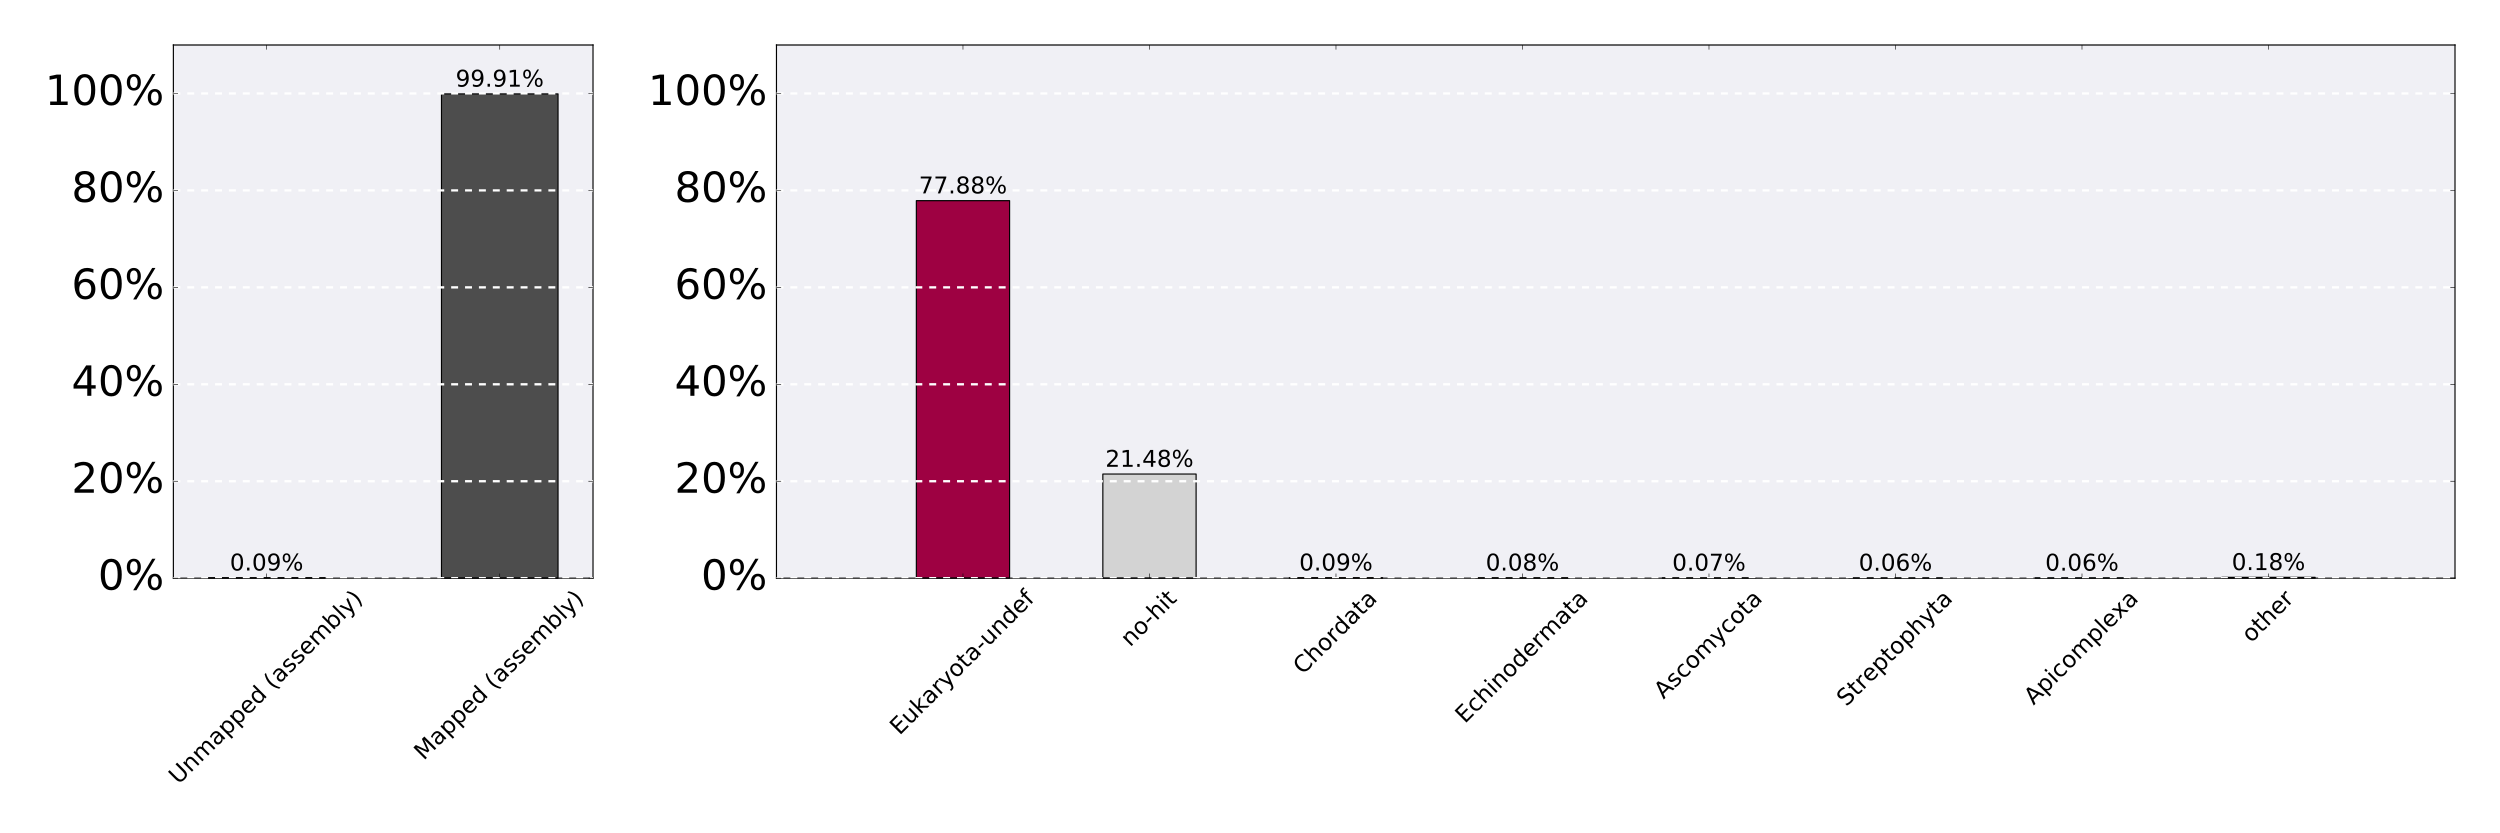 <?xml version="1.0" encoding="utf-8" standalone="no"?>
<!DOCTYPE svg PUBLIC "-//W3C//DTD SVG 1.1//EN"
  "http://www.w3.org/Graphics/SVG/1.1/DTD/svg11.dtd">
<!-- Created with matplotlib (http://matplotlib.org/) -->
<svg height="720pt" version="1.1" viewBox="0 0 2160 720" width="2160pt" xmlns="http://www.w3.org/2000/svg" xmlns:xlink="http://www.w3.org/1999/xlink">
 <defs>
  <style type="text/css">
*{stroke-linecap:butt;stroke-linejoin:round;stroke-miterlimit:100000;}
  </style>
 </defs>
 <g id="figure_1">
  <g id="patch_1">
   <path d="M 0 720 
L 2160 720 
L 2160 0 
L 0 0 
z
" style="fill:#ffffff;"/>
  </g>
  <g id="axes_1">
   <g id="patch_2">
    <path d="M 149.795 499.543 
L 512.358 499.543 
L 512.358 38.88 
L 149.795 38.88 
z
" style="fill:#f0f0f5;"/>
   </g>
   <g id="patch_3">
    <path clip-path="url(#pa40d19e75a)" d="M 180.009 499.543 
L 280.721 499.543 
L 280.721 499.166 
L 180.009 499.166 
z
" style="fill:#4d4d4d;stroke:#000000;stroke-linejoin:miter;"/>
   </g>
   <g id="patch_4">
    <path clip-path="url(#pa40d19e75a)" d="M 381.432 499.543 
L 482.144 499.543 
L 482.144 81.135 
L 381.432 81.135 
z
" style="fill:#4d4d4d;stroke:#000000;stroke-linejoin:miter;"/>
   </g>
   <g id="patch_5">
    <path d="M 149.795 38.88 
L 512.358 38.88 
" style="fill:none;stroke:#000000;stroke-linecap:square;stroke-linejoin:miter;"/>
   </g>
   <g id="patch_6">
    <path d="M 512.358 499.543 
L 512.358 38.88 
" style="fill:none;stroke:#000000;stroke-linecap:square;stroke-linejoin:miter;"/>
   </g>
   <g id="patch_7">
    <path d="M 149.795 499.543 
L 512.358 499.543 
" style="fill:none;stroke:#000000;stroke-linecap:square;stroke-linejoin:miter;"/>
   </g>
   <g id="patch_8">
    <path d="M 149.795 499.543 
L 149.795 38.88 
" style="fill:none;stroke:#000000;stroke-linecap:square;stroke-linejoin:miter;"/>
   </g>
   <g id="matplotlib.axis_1">
    <g id="xtick_1">
     <g id="line2d_1">
      <defs>
       <path d="M 0 0 
L 0 -4 
" id="m618c8ae439" style="stroke:#000000;stroke-width:0.5;"/>
      </defs>
      <g>
       <use style="stroke:#000000;stroke-width:0.5;" x="230.365" xlink:href="#m618c8ae439" y="499.543"/>
      </g>
     </g>
     <g id="line2d_2">
      <defs>
       <path d="M 0 0 
L 0 4 
" id="m6ee2801103" style="stroke:#000000;stroke-width:0.5;"/>
      </defs>
      <g>
       <use style="stroke:#000000;stroke-width:0.5;" x="230.365" xlink:href="#m6ee2801103" y="38.88"/>
      </g>
     </g>
     <g id="text_1">
      <!-- Unmapped (assembly) -->
      <defs>
       <path id="BitstreamVeraSans-Roman-20"/>
       <path d="M 54.891 33.016 
L 54.891 0 
L 45.906 0 
L 45.906 32.719 
Q 45.906 40.484 42.875 44.328 
Q 39.844 48.188 33.797 48.188 
Q 26.516 48.188 22.312 43.547 
Q 18.109 38.922 18.109 30.906 
L 18.109 0 
L 9.078 0 
L 9.078 54.688 
L 18.109 54.688 
L 18.109 46.188 
Q 21.344 51.125 25.703 53.562 
Q 30.078 56 35.797 56 
Q 45.219 56 50.047 50.172 
Q 54.891 44.344 54.891 33.016 
" id="BitstreamVeraSans-Roman-6e"/>
       <path d="M 52 44.188 
Q 55.375 50.25 60.062 53.125 
Q 64.75 56 71.094 56 
Q 79.641 56 84.281 50.016 
Q 88.922 44.047 88.922 33.016 
L 88.922 0 
L 79.891 0 
L 79.891 32.719 
Q 79.891 40.578 77.094 44.375 
Q 74.312 48.188 68.609 48.188 
Q 61.625 48.188 57.562 43.547 
Q 53.516 38.922 53.516 30.906 
L 53.516 0 
L 44.484 0 
L 44.484 32.719 
Q 44.484 40.625 41.703 44.406 
Q 38.922 48.188 33.109 48.188 
Q 26.219 48.188 22.156 43.531 
Q 18.109 38.875 18.109 30.906 
L 18.109 0 
L 9.078 0 
L 9.078 54.688 
L 18.109 54.688 
L 18.109 46.188 
Q 21.188 51.219 25.484 53.609 
Q 29.781 56 35.688 56 
Q 41.656 56 45.828 52.969 
Q 50 49.953 52 44.188 
" id="BitstreamVeraSans-Roman-6d"/>
       <path d="M 32.172 -5.078 
Q 28.375 -14.844 24.75 -17.812 
Q 21.141 -20.797 15.094 -20.797 
L 7.906 -20.797 
L 7.906 -13.281 
L 13.188 -13.281 
Q 16.891 -13.281 18.938 -11.516 
Q 21 -9.766 23.484 -3.219 
L 25.094 0.875 
L 2.984 54.688 
L 12.5 54.688 
L 29.594 11.922 
L 46.688 54.688 
L 56.203 54.688 
z
" id="BitstreamVeraSans-Roman-79"/>
       <path d="M 9.422 75.984 
L 18.406 75.984 
L 18.406 0 
L 9.422 0 
z
" id="BitstreamVeraSans-Roman-6c"/>
       <path d="M 8.016 75.875 
L 15.828 75.875 
Q 23.141 64.359 26.781 53.312 
Q 30.422 42.281 30.422 31.391 
Q 30.422 20.453 26.781 9.375 
Q 23.141 -1.703 15.828 -13.188 
L 8.016 -13.188 
Q 14.5 -2 17.703 9.062 
Q 20.906 20.125 20.906 31.391 
Q 20.906 42.672 17.703 53.656 
Q 14.5 64.656 8.016 75.875 
" id="BitstreamVeraSans-Roman-29"/>
       <path d="M 8.688 72.906 
L 18.609 72.906 
L 18.609 28.609 
Q 18.609 16.891 22.844 11.734 
Q 27.094 6.594 36.625 6.594 
Q 46.094 6.594 50.344 11.734 
Q 54.594 16.891 54.594 28.609 
L 54.594 72.906 
L 64.5 72.906 
L 64.5 27.391 
Q 64.5 13.141 57.438 5.859 
Q 50.391 -1.422 36.625 -1.422 
Q 22.797 -1.422 15.734 5.859 
Q 8.688 13.141 8.688 27.391 
z
" id="BitstreamVeraSans-Roman-55"/>
       <path d="M 31 75.875 
Q 24.469 64.656 21.281 53.656 
Q 18.109 42.672 18.109 31.391 
Q 18.109 20.125 21.312 9.062 
Q 24.516 -2 31 -13.188 
L 23.188 -13.188 
Q 15.875 -1.703 12.234 9.375 
Q 8.594 20.453 8.594 31.391 
Q 8.594 42.281 12.203 53.312 
Q 15.828 64.359 23.188 75.875 
z
" id="BitstreamVeraSans-Roman-28"/>
       <path d="M 56.203 29.594 
L 56.203 25.203 
L 14.891 25.203 
Q 15.484 15.922 20.484 11.062 
Q 25.484 6.203 34.422 6.203 
Q 39.594 6.203 44.453 7.469 
Q 49.312 8.734 54.109 11.281 
L 54.109 2.781 
Q 49.266 0.734 44.188 -0.344 
Q 39.109 -1.422 33.891 -1.422 
Q 20.797 -1.422 13.156 6.188 
Q 5.516 13.812 5.516 26.812 
Q 5.516 40.234 12.766 48.109 
Q 20.016 56 32.328 56 
Q 43.359 56 49.781 48.891 
Q 56.203 41.797 56.203 29.594 
M 47.219 32.234 
Q 47.125 39.594 43.094 43.984 
Q 39.062 48.391 32.422 48.391 
Q 24.906 48.391 20.391 44.141 
Q 15.875 39.891 15.188 32.172 
z
" id="BitstreamVeraSans-Roman-65"/>
       <path d="M 45.406 46.391 
L 45.406 75.984 
L 54.391 75.984 
L 54.391 0 
L 45.406 0 
L 45.406 8.203 
Q 42.578 3.328 38.25 0.953 
Q 33.938 -1.422 27.875 -1.422 
Q 17.969 -1.422 11.734 6.484 
Q 5.516 14.406 5.516 27.297 
Q 5.516 40.188 11.734 48.094 
Q 17.969 56 27.875 56 
Q 33.938 56 38.25 53.625 
Q 42.578 51.266 45.406 46.391 
M 14.797 27.297 
Q 14.797 17.391 18.875 11.75 
Q 22.953 6.109 30.078 6.109 
Q 37.203 6.109 41.297 11.75 
Q 45.406 17.391 45.406 27.297 
Q 45.406 37.203 41.297 42.844 
Q 37.203 48.484 30.078 48.484 
Q 22.953 48.484 18.875 42.844 
Q 14.797 37.203 14.797 27.297 
" id="BitstreamVeraSans-Roman-64"/>
       <path d="M 34.281 27.484 
Q 23.391 27.484 19.188 25 
Q 14.984 22.516 14.984 16.5 
Q 14.984 11.719 18.141 8.906 
Q 21.297 6.109 26.703 6.109 
Q 34.188 6.109 38.703 11.406 
Q 43.219 16.703 43.219 25.484 
L 43.219 27.484 
z
M 52.203 31.203 
L 52.203 0 
L 43.219 0 
L 43.219 8.297 
Q 40.141 3.328 35.547 0.953 
Q 30.953 -1.422 24.312 -1.422 
Q 15.922 -1.422 10.953 3.297 
Q 6 8.016 6 15.922 
Q 6 25.141 12.172 29.828 
Q 18.359 34.516 30.609 34.516 
L 43.219 34.516 
L 43.219 35.406 
Q 43.219 41.609 39.141 45 
Q 35.062 48.391 27.688 48.391 
Q 23 48.391 18.547 47.266 
Q 14.109 46.141 10.016 43.891 
L 10.016 52.203 
Q 14.938 54.109 19.578 55.047 
Q 24.219 56 28.609 56 
Q 40.484 56 46.344 49.844 
Q 52.203 43.703 52.203 31.203 
" id="BitstreamVeraSans-Roman-61"/>
       <path d="M 44.281 53.078 
L 44.281 44.578 
Q 40.484 46.531 36.375 47.5 
Q 32.281 48.484 27.875 48.484 
Q 21.188 48.484 17.844 46.438 
Q 14.5 44.391 14.5 40.281 
Q 14.5 37.156 16.891 35.375 
Q 19.281 33.594 26.516 31.984 
L 29.594 31.297 
Q 39.156 29.25 43.188 25.516 
Q 47.219 21.781 47.219 15.094 
Q 47.219 7.469 41.188 3.016 
Q 35.156 -1.422 24.609 -1.422 
Q 20.219 -1.422 15.453 -0.562 
Q 10.688 0.297 5.422 2 
L 5.422 11.281 
Q 10.406 8.688 15.234 7.391 
Q 20.062 6.109 24.812 6.109 
Q 31.156 6.109 34.562 8.281 
Q 37.984 10.453 37.984 14.406 
Q 37.984 18.062 35.516 20.016 
Q 33.062 21.969 24.703 23.781 
L 21.578 24.516 
Q 13.234 26.266 9.516 29.906 
Q 5.812 33.547 5.812 39.891 
Q 5.812 47.609 11.281 51.797 
Q 16.75 56 26.812 56 
Q 31.781 56 36.172 55.266 
Q 40.578 54.547 44.281 53.078 
" id="BitstreamVeraSans-Roman-73"/>
       <path d="M 18.109 8.203 
L 18.109 -20.797 
L 9.078 -20.797 
L 9.078 54.688 
L 18.109 54.688 
L 18.109 46.391 
Q 20.953 51.266 25.266 53.625 
Q 29.594 56 35.594 56 
Q 45.562 56 51.781 48.094 
Q 58.016 40.188 58.016 27.297 
Q 58.016 14.406 51.781 6.484 
Q 45.562 -1.422 35.594 -1.422 
Q 29.594 -1.422 25.266 0.953 
Q 20.953 3.328 18.109 8.203 
M 48.688 27.297 
Q 48.688 37.203 44.609 42.844 
Q 40.531 48.484 33.406 48.484 
Q 26.266 48.484 22.188 42.844 
Q 18.109 37.203 18.109 27.297 
Q 18.109 17.391 22.188 11.75 
Q 26.266 6.109 33.406 6.109 
Q 40.531 6.109 44.609 11.75 
Q 48.688 17.391 48.688 27.297 
" id="BitstreamVeraSans-Roman-70"/>
       <path d="M 48.688 27.297 
Q 48.688 37.203 44.609 42.844 
Q 40.531 48.484 33.406 48.484 
Q 26.266 48.484 22.188 42.844 
Q 18.109 37.203 18.109 27.297 
Q 18.109 17.391 22.188 11.75 
Q 26.266 6.109 33.406 6.109 
Q 40.531 6.109 44.609 11.75 
Q 48.688 17.391 48.688 27.297 
M 18.109 46.391 
Q 20.953 51.266 25.266 53.625 
Q 29.594 56 35.594 56 
Q 45.562 56 51.781 48.094 
Q 58.016 40.188 58.016 27.297 
Q 58.016 14.406 51.781 6.484 
Q 45.562 -1.422 35.594 -1.422 
Q 29.594 -1.422 25.266 0.953 
Q 20.953 3.328 18.109 8.203 
L 18.109 0 
L 9.078 0 
L 9.078 75.984 
L 18.109 75.984 
z
" id="BitstreamVeraSans-Roman-62"/>
      </defs>
      <g transform="translate(154.229 678.364)rotate(-45.0)scale(0.2 -0.2)">
       <use xlink:href="#BitstreamVeraSans-Roman-55"/>
       <use x="73.193" xlink:href="#BitstreamVeraSans-Roman-6e"/>
       <use x="136.572" xlink:href="#BitstreamVeraSans-Roman-6d"/>
       <use x="233.984" xlink:href="#BitstreamVeraSans-Roman-61"/>
       <use x="295.264" xlink:href="#BitstreamVeraSans-Roman-70"/>
       <use x="358.74" xlink:href="#BitstreamVeraSans-Roman-70"/>
       <use x="422.217" xlink:href="#BitstreamVeraSans-Roman-65"/>
       <use x="483.74" xlink:href="#BitstreamVeraSans-Roman-64"/>
       <use x="547.217" xlink:href="#BitstreamVeraSans-Roman-20"/>
       <use x="579.004" xlink:href="#BitstreamVeraSans-Roman-28"/>
       <use x="618.018" xlink:href="#BitstreamVeraSans-Roman-61"/>
       <use x="679.297" xlink:href="#BitstreamVeraSans-Roman-73"/>
       <use x="731.396" xlink:href="#BitstreamVeraSans-Roman-73"/>
       <use x="783.496" xlink:href="#BitstreamVeraSans-Roman-65"/>
       <use x="845.02" xlink:href="#BitstreamVeraSans-Roman-6d"/>
       <use x="942.432" xlink:href="#BitstreamVeraSans-Roman-62"/>
       <use x="1005.908" xlink:href="#BitstreamVeraSans-Roman-6c"/>
       <use x="1033.691" xlink:href="#BitstreamVeraSans-Roman-79"/>
       <use x="1092.871" xlink:href="#BitstreamVeraSans-Roman-29"/>
      </g>
     </g>
    </g>
    <g id="xtick_2">
     <g id="line2d_3">
      <g>
       <use style="stroke:#000000;stroke-width:0.5;" x="431.788" xlink:href="#m618c8ae439" y="499.543"/>
      </g>
     </g>
     <g id="line2d_4">
      <g>
       <use style="stroke:#000000;stroke-width:0.5;" x="431.788" xlink:href="#m6ee2801103" y="38.88"/>
      </g>
     </g>
     <g id="text_2">
      <!-- Mapped (assembly) -->
      <defs>
       <path d="M 9.812 72.906 
L 24.516 72.906 
L 43.109 23.297 
L 61.812 72.906 
L 76.516 72.906 
L 76.516 0 
L 66.891 0 
L 66.891 64.016 
L 48.094 14.016 
L 38.188 14.016 
L 19.391 64.016 
L 19.391 0 
L 9.812 0 
z
" id="BitstreamVeraSans-Roman-4d"/>
      </defs>
      <g transform="translate(366.096 657.478)rotate(-45.0)scale(0.2 -0.2)">
       <use xlink:href="#BitstreamVeraSans-Roman-4d"/>
       <use x="86.279" xlink:href="#BitstreamVeraSans-Roman-61"/>
       <use x="147.559" xlink:href="#BitstreamVeraSans-Roman-70"/>
       <use x="211.035" xlink:href="#BitstreamVeraSans-Roman-70"/>
       <use x="274.512" xlink:href="#BitstreamVeraSans-Roman-65"/>
       <use x="336.035" xlink:href="#BitstreamVeraSans-Roman-64"/>
       <use x="399.512" xlink:href="#BitstreamVeraSans-Roman-20"/>
       <use x="431.299" xlink:href="#BitstreamVeraSans-Roman-28"/>
       <use x="470.312" xlink:href="#BitstreamVeraSans-Roman-61"/>
       <use x="531.592" xlink:href="#BitstreamVeraSans-Roman-73"/>
       <use x="583.691" xlink:href="#BitstreamVeraSans-Roman-73"/>
       <use x="635.791" xlink:href="#BitstreamVeraSans-Roman-65"/>
       <use x="697.314" xlink:href="#BitstreamVeraSans-Roman-6d"/>
       <use x="794.727" xlink:href="#BitstreamVeraSans-Roman-62"/>
       <use x="858.203" xlink:href="#BitstreamVeraSans-Roman-6c"/>
       <use x="885.986" xlink:href="#BitstreamVeraSans-Roman-79"/>
       <use x="945.166" xlink:href="#BitstreamVeraSans-Roman-29"/>
      </g>
     </g>
    </g>
   </g>
   <g id="matplotlib.axis_2">
    <g id="ytick_1">
     <g id="line2d_5">
      <path clip-path="url(#pa40d19e75a)" d="M 149.795 499.543 
L 512.358 499.543 
" style="fill:none;stroke:#ffffff;stroke-dasharray:6,6;stroke-dashoffset:0.0;stroke-width:2.0;"/>
     </g>
     <g id="line2d_6">
      <defs>
       <path d="M 0 0 
L 4 0 
" id="mbd65df7762" style="stroke:#000000;stroke-width:0.5;"/>
      </defs>
      <g>
       <use style="stroke:#000000;stroke-width:0.5;" x="149.795" xlink:href="#mbd65df7762" y="499.543"/>
      </g>
     </g>
     <g id="line2d_7">
      <defs>
       <path d="M 0 0 
L -4 0 
" id="mb09b65c631" style="stroke:#000000;stroke-width:0.5;"/>
      </defs>
      <g>
       <use style="stroke:#000000;stroke-width:0.5;" x="512.358" xlink:href="#mb09b65c631" y="499.543"/>
      </g>
     </g>
     <g id="text_3">
      <!-- 0% -->
      <defs>
       <path d="M 31.781 66.406 
Q 24.172 66.406 20.328 58.906 
Q 16.5 51.422 16.5 36.375 
Q 16.5 21.391 20.328 13.891 
Q 24.172 6.391 31.781 6.391 
Q 39.453 6.391 43.281 13.891 
Q 47.125 21.391 47.125 36.375 
Q 47.125 51.422 43.281 58.906 
Q 39.453 66.406 31.781 66.406 
M 31.781 74.219 
Q 44.047 74.219 50.516 64.516 
Q 56.984 54.828 56.984 36.375 
Q 56.984 17.969 50.516 8.266 
Q 44.047 -1.422 31.781 -1.422 
Q 19.531 -1.422 13.062 8.266 
Q 6.594 17.969 6.594 36.375 
Q 6.594 54.828 13.062 64.516 
Q 19.531 74.219 31.781 74.219 
" id="BitstreamVeraSans-Roman-30"/>
       <path d="M 72.703 32.078 
Q 68.453 32.078 66.031 28.469 
Q 63.625 24.859 63.625 18.406 
Q 63.625 12.062 66.031 8.422 
Q 68.453 4.781 72.703 4.781 
Q 76.859 4.781 79.266 8.422 
Q 81.688 12.062 81.688 18.406 
Q 81.688 24.812 79.266 28.438 
Q 76.859 32.078 72.703 32.078 
M 72.703 38.281 
Q 80.422 38.281 84.953 32.906 
Q 89.5 27.547 89.5 18.406 
Q 89.5 9.281 84.938 3.922 
Q 80.375 -1.422 72.703 -1.422 
Q 64.891 -1.422 60.344 3.922 
Q 55.812 9.281 55.812 18.406 
Q 55.812 27.594 60.375 32.938 
Q 64.938 38.281 72.703 38.281 
M 22.312 68.016 
Q 18.109 68.016 15.688 64.375 
Q 13.281 60.75 13.281 54.391 
Q 13.281 47.953 15.672 44.328 
Q 18.062 40.719 22.312 40.719 
Q 26.562 40.719 28.969 44.328 
Q 31.391 47.953 31.391 54.391 
Q 31.391 60.688 28.953 64.344 
Q 26.516 68.016 22.312 68.016 
M 66.406 74.219 
L 74.219 74.219 
L 28.609 -1.422 
L 20.797 -1.422 
z
M 22.312 74.219 
Q 30.031 74.219 34.609 68.875 
Q 39.203 63.531 39.203 54.391 
Q 39.203 45.172 34.641 39.844 
Q 30.078 34.516 22.312 34.516 
Q 14.547 34.516 10.031 39.859 
Q 5.516 45.219 5.516 54.391 
Q 5.516 63.484 10.047 68.844 
Q 14.594 74.219 22.312 74.219 
" id="BitstreamVeraSans-Roman-25"/>
      </defs>
      <g transform="translate(84.684 509.477)scale(0.36 -0.36)">
       <use xlink:href="#BitstreamVeraSans-Roman-30"/>
       <use x="63.623" xlink:href="#BitstreamVeraSans-Roman-25"/>
      </g>
     </g>
    </g>
    <g id="ytick_2">
     <g id="line2d_8">
      <path clip-path="url(#pa40d19e75a)" d="M 149.795 415.786 
L 512.358 415.786 
" style="fill:none;stroke:#ffffff;stroke-dasharray:6,6;stroke-dashoffset:0.0;stroke-width:2.0;"/>
     </g>
     <g id="line2d_9">
      <g>
       <use style="stroke:#000000;stroke-width:0.5;" x="149.795" xlink:href="#mbd65df7762" y="415.786"/>
      </g>
     </g>
     <g id="line2d_10">
      <g>
       <use style="stroke:#000000;stroke-width:0.5;" x="512.358" xlink:href="#mb09b65c631" y="415.786"/>
      </g>
     </g>
     <g id="text_4">
      <!-- 20% -->
      <defs>
       <path d="M 19.188 8.297 
L 53.609 8.297 
L 53.609 0 
L 7.328 0 
L 7.328 8.297 
Q 12.938 14.109 22.625 23.891 
Q 32.328 33.688 34.812 36.531 
Q 39.547 41.844 41.422 45.531 
Q 43.312 49.219 43.312 52.781 
Q 43.312 58.594 39.234 62.25 
Q 35.156 65.922 28.609 65.922 
Q 23.969 65.922 18.812 64.312 
Q 13.672 62.703 7.812 59.422 
L 7.812 69.391 
Q 13.766 71.781 18.938 73 
Q 24.125 74.219 28.422 74.219 
Q 39.75 74.219 46.484 68.547 
Q 53.219 62.891 53.219 53.422 
Q 53.219 48.922 51.531 44.891 
Q 49.859 40.875 45.406 35.406 
Q 44.188 33.984 37.641 27.219 
Q 31.109 20.453 19.188 8.297 
" id="BitstreamVeraSans-Roman-32"/>
      </defs>
      <g transform="translate(61.779 425.72)scale(0.36 -0.36)">
       <use xlink:href="#BitstreamVeraSans-Roman-32"/>
       <use x="63.623" xlink:href="#BitstreamVeraSans-Roman-30"/>
       <use x="127.246" xlink:href="#BitstreamVeraSans-Roman-25"/>
      </g>
     </g>
    </g>
    <g id="ytick_3">
     <g id="line2d_11">
      <path clip-path="url(#pa40d19e75a)" d="M 149.795 332.029 
L 512.358 332.029 
" style="fill:none;stroke:#ffffff;stroke-dasharray:6,6;stroke-dashoffset:0.0;stroke-width:2.0;"/>
     </g>
     <g id="line2d_12">
      <g>
       <use style="stroke:#000000;stroke-width:0.5;" x="149.795" xlink:href="#mbd65df7762" y="332.029"/>
      </g>
     </g>
     <g id="line2d_13">
      <g>
       <use style="stroke:#000000;stroke-width:0.5;" x="512.358" xlink:href="#mb09b65c631" y="332.029"/>
      </g>
     </g>
     <g id="text_5">
      <!-- 40% -->
      <defs>
       <path d="M 37.797 64.312 
L 12.891 25.391 
L 37.797 25.391 
z
M 35.203 72.906 
L 47.609 72.906 
L 47.609 25.391 
L 58.016 25.391 
L 58.016 17.188 
L 47.609 17.188 
L 47.609 0 
L 37.797 0 
L 37.797 17.188 
L 4.891 17.188 
L 4.891 26.703 
z
" id="BitstreamVeraSans-Roman-34"/>
      </defs>
      <g transform="translate(61.779 341.963)scale(0.36 -0.36)">
       <use xlink:href="#BitstreamVeraSans-Roman-34"/>
       <use x="63.623" xlink:href="#BitstreamVeraSans-Roman-30"/>
       <use x="127.246" xlink:href="#BitstreamVeraSans-Roman-25"/>
      </g>
     </g>
    </g>
    <g id="ytick_4">
     <g id="line2d_14">
      <path clip-path="url(#pa40d19e75a)" d="M 149.795 248.272 
L 512.358 248.272 
" style="fill:none;stroke:#ffffff;stroke-dasharray:6,6;stroke-dashoffset:0.0;stroke-width:2.0;"/>
     </g>
     <g id="line2d_15">
      <g>
       <use style="stroke:#000000;stroke-width:0.5;" x="149.795" xlink:href="#mbd65df7762" y="248.272"/>
      </g>
     </g>
     <g id="line2d_16">
      <g>
       <use style="stroke:#000000;stroke-width:0.5;" x="512.358" xlink:href="#mb09b65c631" y="248.272"/>
      </g>
     </g>
     <g id="text_6">
      <!-- 60% -->
      <defs>
       <path d="M 33.016 40.375 
Q 26.375 40.375 22.484 35.828 
Q 18.609 31.297 18.609 23.391 
Q 18.609 15.531 22.484 10.953 
Q 26.375 6.391 33.016 6.391 
Q 39.656 6.391 43.531 10.953 
Q 47.406 15.531 47.406 23.391 
Q 47.406 31.297 43.531 35.828 
Q 39.656 40.375 33.016 40.375 
M 52.594 71.297 
L 52.594 62.312 
Q 48.875 64.062 45.094 64.984 
Q 41.312 65.922 37.594 65.922 
Q 27.828 65.922 22.672 59.328 
Q 17.531 52.734 16.797 39.406 
Q 19.672 43.656 24.016 45.922 
Q 28.375 48.188 33.594 48.188 
Q 44.578 48.188 50.953 41.516 
Q 57.328 34.859 57.328 23.391 
Q 57.328 12.156 50.688 5.359 
Q 44.047 -1.422 33.016 -1.422 
Q 20.359 -1.422 13.672 8.266 
Q 6.984 17.969 6.984 36.375 
Q 6.984 53.656 15.188 63.938 
Q 23.391 74.219 37.203 74.219 
Q 40.922 74.219 44.703 73.484 
Q 48.484 72.75 52.594 71.297 
" id="BitstreamVeraSans-Roman-36"/>
      </defs>
      <g transform="translate(61.779 258.206)scale(0.36 -0.36)">
       <use xlink:href="#BitstreamVeraSans-Roman-36"/>
       <use x="63.623" xlink:href="#BitstreamVeraSans-Roman-30"/>
       <use x="127.246" xlink:href="#BitstreamVeraSans-Roman-25"/>
      </g>
     </g>
    </g>
    <g id="ytick_5">
     <g id="line2d_17">
      <path clip-path="url(#pa40d19e75a)" d="M 149.795 164.515 
L 512.358 164.515 
" style="fill:none;stroke:#ffffff;stroke-dasharray:6,6;stroke-dashoffset:0.0;stroke-width:2.0;"/>
     </g>
     <g id="line2d_18">
      <g>
       <use style="stroke:#000000;stroke-width:0.5;" x="149.795" xlink:href="#mbd65df7762" y="164.515"/>
      </g>
     </g>
     <g id="line2d_19">
      <g>
       <use style="stroke:#000000;stroke-width:0.5;" x="512.358" xlink:href="#mb09b65c631" y="164.515"/>
      </g>
     </g>
     <g id="text_7">
      <!-- 80% -->
      <defs>
       <path d="M 31.781 34.625 
Q 24.75 34.625 20.719 30.859 
Q 16.703 27.094 16.703 20.516 
Q 16.703 13.922 20.719 10.156 
Q 24.75 6.391 31.781 6.391 
Q 38.812 6.391 42.859 10.172 
Q 46.922 13.969 46.922 20.516 
Q 46.922 27.094 42.891 30.859 
Q 38.875 34.625 31.781 34.625 
M 21.922 38.812 
Q 15.578 40.375 12.031 44.719 
Q 8.5 49.078 8.5 55.328 
Q 8.5 64.062 14.719 69.141 
Q 20.953 74.219 31.781 74.219 
Q 42.672 74.219 48.875 69.141 
Q 55.078 64.062 55.078 55.328 
Q 55.078 49.078 51.531 44.719 
Q 48 40.375 41.703 38.812 
Q 48.828 37.156 52.797 32.312 
Q 56.781 27.484 56.781 20.516 
Q 56.781 9.906 50.312 4.234 
Q 43.844 -1.422 31.781 -1.422 
Q 19.734 -1.422 13.25 4.234 
Q 6.781 9.906 6.781 20.516 
Q 6.781 27.484 10.781 32.312 
Q 14.797 37.156 21.922 38.812 
M 18.312 54.391 
Q 18.312 48.734 21.844 45.562 
Q 25.391 42.391 31.781 42.391 
Q 38.141 42.391 41.719 45.562 
Q 45.312 48.734 45.312 54.391 
Q 45.312 60.062 41.719 63.234 
Q 38.141 66.406 31.781 66.406 
Q 25.391 66.406 21.844 63.234 
Q 18.312 60.062 18.312 54.391 
" id="BitstreamVeraSans-Roman-38"/>
      </defs>
      <g transform="translate(61.779 174.449)scale(0.36 -0.36)">
       <use xlink:href="#BitstreamVeraSans-Roman-38"/>
       <use x="63.623" xlink:href="#BitstreamVeraSans-Roman-30"/>
       <use x="127.246" xlink:href="#BitstreamVeraSans-Roman-25"/>
      </g>
     </g>
    </g>
    <g id="ytick_6">
     <g id="line2d_20">
      <path clip-path="url(#pa40d19e75a)" d="M 149.795 80.758 
L 512.358 80.758 
" style="fill:none;stroke:#ffffff;stroke-dasharray:6,6;stroke-dashoffset:0.0;stroke-width:2.0;"/>
     </g>
     <g id="line2d_21">
      <g>
       <use style="stroke:#000000;stroke-width:0.5;" x="149.795" xlink:href="#mbd65df7762" y="80.758"/>
      </g>
     </g>
     <g id="line2d_22">
      <g>
       <use style="stroke:#000000;stroke-width:0.5;" x="512.358" xlink:href="#mb09b65c631" y="80.758"/>
      </g>
     </g>
     <g id="text_8">
      <!-- 100% -->
      <defs>
       <path d="M 12.406 8.297 
L 28.516 8.297 
L 28.516 63.922 
L 10.984 60.406 
L 10.984 69.391 
L 28.422 72.906 
L 38.281 72.906 
L 38.281 8.297 
L 54.391 8.297 
L 54.391 0 
L 12.406 0 
z
" id="BitstreamVeraSans-Roman-31"/>
      </defs>
      <g transform="translate(38.874 90.692)scale(0.36 -0.36)">
       <use xlink:href="#BitstreamVeraSans-Roman-31"/>
       <use x="63.623" xlink:href="#BitstreamVeraSans-Roman-30"/>
       <use x="127.246" xlink:href="#BitstreamVeraSans-Roman-30"/>
       <use x="190.869" xlink:href="#BitstreamVeraSans-Roman-25"/>
      </g>
     </g>
    </g>
   </g>
   <g id="text_9">
    <!-- 0.09% -->
    <defs>
     <path d="M 10.984 1.516 
L 10.984 10.5 
Q 14.703 8.734 18.5 7.812 
Q 22.312 6.891 25.984 6.891 
Q 35.75 6.891 40.891 13.453 
Q 46.047 20.016 46.781 33.406 
Q 43.953 29.203 39.594 26.953 
Q 35.25 24.703 29.984 24.703 
Q 19.047 24.703 12.672 31.312 
Q 6.297 37.938 6.297 49.422 
Q 6.297 60.641 12.938 67.422 
Q 19.578 74.219 30.609 74.219 
Q 43.266 74.219 49.922 64.516 
Q 56.594 54.828 56.594 36.375 
Q 56.594 19.141 48.406 8.859 
Q 40.234 -1.422 26.422 -1.422 
Q 22.703 -1.422 18.891 -0.688 
Q 15.094 0.047 10.984 1.516 
M 30.609 32.422 
Q 37.25 32.422 41.125 36.953 
Q 45.016 41.5 45.016 49.422 
Q 45.016 57.281 41.125 61.844 
Q 37.25 66.406 30.609 66.406 
Q 23.969 66.406 20.094 61.844 
Q 16.219 57.281 16.219 49.422 
Q 16.219 41.5 20.094 36.953 
Q 23.969 32.422 30.609 32.422 
" id="BitstreamVeraSans-Roman-39"/>
     <path d="M 10.688 12.406 
L 21 12.406 
L 21 0 
L 10.688 0 
z
" id="BitstreamVeraSans-Roman-2e"/>
    </defs>
    <g transform="translate(198.597 492.913)scale(0.2 -0.2)">
     <use xlink:href="#BitstreamVeraSans-Roman-30"/>
     <use x="63.623" xlink:href="#BitstreamVeraSans-Roman-2e"/>
     <use x="95.41" xlink:href="#BitstreamVeraSans-Roman-30"/>
     <use x="159.033" xlink:href="#BitstreamVeraSans-Roman-39"/>
     <use x="222.656" xlink:href="#BitstreamVeraSans-Roman-25"/>
    </g>
   </g>
   <g id="text_10">
    <!-- 99.91% -->
    <g transform="translate(393.659 74.882)scale(0.2 -0.2)">
     <use xlink:href="#BitstreamVeraSans-Roman-39"/>
     <use x="63.623" xlink:href="#BitstreamVeraSans-Roman-39"/>
     <use x="127.246" xlink:href="#BitstreamVeraSans-Roman-2e"/>
     <use x="159.033" xlink:href="#BitstreamVeraSans-Roman-39"/>
     <use x="222.656" xlink:href="#BitstreamVeraSans-Roman-31"/>
     <use x="286.279" xlink:href="#BitstreamVeraSans-Roman-25"/>
    </g>
   </g>
  </g>
  <g id="axes_2">
   <g id="patch_9">
    <path d="M 670.868 499.543 
L 2121.12 499.543 
L 2121.12 38.88 
L 670.868 38.88 
z
" style="fill:#f0f0f5;"/>
   </g>
   <g id="patch_10">
    <path clip-path="url(#pe5596cafd5)" d="M 791.723 499.543 
L 872.292 499.543 
L 872.292 173.374 
L 791.723 173.374 
z
" style="fill:#9e0142;stroke:#000000;stroke-linejoin:miter;"/>
   </g>
   <g id="patch_11">
    <path clip-path="url(#pe5596cafd5)" d="M 952.862 499.543 
L 1033.431 499.543 
L 1033.431 409.578 
L 952.862 409.578 
z
" style="fill:#d3d3d3;stroke:#000000;stroke-linejoin:miter;"/>
   </g>
   <g id="patch_12">
    <path clip-path="url(#pe5596cafd5)" d="M 1114.001 499.543 
L 1194.57 499.543 
L 1194.57 499.149 
L 1114.001 499.149 
z
" style="fill:#fca55d;stroke:#000000;stroke-linejoin:miter;"/>
   </g>
   <g id="patch_13">
    <path clip-path="url(#pe5596cafd5)" d="M 1275.14 499.543 
L 1355.709 499.543 
L 1355.709 499.201 
L 1275.14 499.201 
z
" style="fill:#fee999;stroke:#000000;stroke-linejoin:miter;"/>
   </g>
   <g id="patch_14">
    <path clip-path="url(#pe5596cafd5)" d="M 1436.279 499.543 
L 1516.848 499.543 
L 1516.848 499.25 
L 1436.279 499.25 
z
" style="fill:#edf8a3;stroke:#000000;stroke-linejoin:miter;"/>
   </g>
   <g id="patch_15">
    <path clip-path="url(#pe5596cafd5)" d="M 1597.418 499.543 
L 1677.988 499.543 
L 1677.988 499.298 
L 1597.418 499.298 
z
" style="fill:#a2d9a4;stroke:#000000;stroke-linejoin:miter;"/>
   </g>
   <g id="patch_16">
    <path clip-path="url(#pe5596cafd5)" d="M 1758.557 499.543 
L 1839.127 499.543 
L 1839.127 499.293 
L 1758.557 499.293 
z
" style="fill:#47a0b3;stroke:#000000;stroke-linejoin:miter;"/>
   </g>
   <g id="patch_17">
    <path clip-path="url(#pe5596cafd5)" d="M 1919.696 499.543 
L 2000.266 499.543 
L 2000.266 498.793 
L 1919.696 498.793 
z
" style="fill:#ffffff;stroke:#000000;stroke-linejoin:miter;"/>
   </g>
   <g id="patch_18">
    <path d="M 670.868 38.88 
L 2121.12 38.88 
" style="fill:none;stroke:#000000;stroke-linecap:square;stroke-linejoin:miter;"/>
   </g>
   <g id="patch_19">
    <path d="M 2121.12 499.543 
L 2121.12 38.88 
" style="fill:none;stroke:#000000;stroke-linecap:square;stroke-linejoin:miter;"/>
   </g>
   <g id="patch_20">
    <path d="M 670.868 499.543 
L 2121.12 499.543 
" style="fill:none;stroke:#000000;stroke-linecap:square;stroke-linejoin:miter;"/>
   </g>
   <g id="patch_21">
    <path d="M 670.868 499.543 
L 670.868 38.88 
" style="fill:none;stroke:#000000;stroke-linecap:square;stroke-linejoin:miter;"/>
   </g>
   <g id="matplotlib.axis_3">
    <g id="xtick_3">
     <g id="line2d_23">
      <g>
       <use style="stroke:#000000;stroke-width:0.5;" x="832.007" xlink:href="#m618c8ae439" y="499.543"/>
      </g>
     </g>
     <g id="line2d_24">
      <g>
       <use style="stroke:#000000;stroke-width:0.5;" x="832.007" xlink:href="#m6ee2801103" y="38.88"/>
      </g>
     </g>
     <g id="text_11">
      <!-- Eukaryota-undef -->
      <defs>
       <path d="M 37.109 75.984 
L 37.109 68.5 
L 28.516 68.5 
Q 23.688 68.5 21.797 66.547 
Q 19.922 64.594 19.922 59.516 
L 19.922 54.688 
L 34.719 54.688 
L 34.719 47.703 
L 19.922 47.703 
L 19.922 0 
L 10.891 0 
L 10.891 47.703 
L 2.297 47.703 
L 2.297 54.688 
L 10.891 54.688 
L 10.891 58.5 
Q 10.891 67.625 15.141 71.797 
Q 19.391 75.984 28.609 75.984 
z
" id="BitstreamVeraSans-Roman-66"/>
       <path d="M 30.609 48.391 
Q 23.391 48.391 19.188 42.75 
Q 14.984 37.109 14.984 27.297 
Q 14.984 17.484 19.156 11.844 
Q 23.344 6.203 30.609 6.203 
Q 37.797 6.203 41.984 11.859 
Q 46.188 17.531 46.188 27.297 
Q 46.188 37.016 41.984 42.703 
Q 37.797 48.391 30.609 48.391 
M 30.609 56 
Q 42.328 56 49.016 48.375 
Q 55.719 40.766 55.719 27.297 
Q 55.719 13.875 49.016 6.219 
Q 42.328 -1.422 30.609 -1.422 
Q 18.844 -1.422 12.172 6.219 
Q 5.516 13.875 5.516 27.297 
Q 5.516 40.766 12.172 48.375 
Q 18.844 56 30.609 56 
" id="BitstreamVeraSans-Roman-6f"/>
       <path d="M 9.078 75.984 
L 18.109 75.984 
L 18.109 31.109 
L 44.922 54.688 
L 56.391 54.688 
L 27.391 29.109 
L 57.625 0 
L 45.906 0 
L 18.109 26.703 
L 18.109 0 
L 9.078 0 
z
" id="BitstreamVeraSans-Roman-6b"/>
       <path d="M 9.812 72.906 
L 55.906 72.906 
L 55.906 64.594 
L 19.672 64.594 
L 19.672 43.016 
L 54.391 43.016 
L 54.391 34.719 
L 19.672 34.719 
L 19.672 8.297 
L 56.781 8.297 
L 56.781 0 
L 9.812 0 
z
" id="BitstreamVeraSans-Roman-45"/>
       <path d="M 4.891 31.391 
L 31.203 31.391 
L 31.203 23.391 
L 4.891 23.391 
z
" id="BitstreamVeraSans-Roman-2d"/>
       <path d="M 18.312 70.219 
L 18.312 54.688 
L 36.812 54.688 
L 36.812 47.703 
L 18.312 47.703 
L 18.312 18.016 
Q 18.312 11.328 20.141 9.422 
Q 21.969 7.516 27.594 7.516 
L 36.812 7.516 
L 36.812 0 
L 27.594 0 
Q 17.188 0 13.234 3.875 
Q 9.281 7.766 9.281 18.016 
L 9.281 47.703 
L 2.688 47.703 
L 2.688 54.688 
L 9.281 54.688 
L 9.281 70.219 
z
" id="BitstreamVeraSans-Roman-74"/>
       <path d="M 8.5 21.578 
L 8.5 54.688 
L 17.484 54.688 
L 17.484 21.922 
Q 17.484 14.156 20.5 10.266 
Q 23.531 6.391 29.594 6.391 
Q 36.859 6.391 41.078 11.031 
Q 45.312 15.672 45.312 23.688 
L 45.312 54.688 
L 54.297 54.688 
L 54.297 0 
L 45.312 0 
L 45.312 8.406 
Q 42.047 3.422 37.719 1 
Q 33.406 -1.422 27.688 -1.422 
Q 18.266 -1.422 13.375 4.438 
Q 8.5 10.297 8.5 21.578 
" id="BitstreamVeraSans-Roman-75"/>
       <path d="M 41.109 46.297 
Q 39.594 47.172 37.812 47.578 
Q 36.031 48 33.891 48 
Q 26.266 48 22.188 43.047 
Q 18.109 38.094 18.109 28.812 
L 18.109 0 
L 9.078 0 
L 9.078 54.688 
L 18.109 54.688 
L 18.109 46.188 
Q 20.953 51.172 25.484 53.578 
Q 30.031 56 36.531 56 
Q 37.453 56 38.578 55.875 
Q 39.703 55.766 41.062 55.516 
z
" id="BitstreamVeraSans-Roman-72"/>
      </defs>
      <g transform="translate(777.167 635.775)rotate(-45.0)scale(0.2 -0.2)">
       <use xlink:href="#BitstreamVeraSans-Roman-45"/>
       <use x="63.184" xlink:href="#BitstreamVeraSans-Roman-75"/>
       <use x="126.562" xlink:href="#BitstreamVeraSans-Roman-6b"/>
       <use x="184.457" xlink:href="#BitstreamVeraSans-Roman-61"/>
       <use x="245.736" xlink:href="#BitstreamVeraSans-Roman-72"/>
       <use x="286.85" xlink:href="#BitstreamVeraSans-Roman-79"/>
       <use x="346.029" xlink:href="#BitstreamVeraSans-Roman-6f"/>
       <use x="407.211" xlink:href="#BitstreamVeraSans-Roman-74"/>
       <use x="446.42" xlink:href="#BitstreamVeraSans-Roman-61"/>
       <use x="507.699" xlink:href="#BitstreamVeraSans-Roman-2d"/>
       <use x="543.783" xlink:href="#BitstreamVeraSans-Roman-75"/>
       <use x="607.162" xlink:href="#BitstreamVeraSans-Roman-6e"/>
       <use x="670.541" xlink:href="#BitstreamVeraSans-Roman-64"/>
       <use x="734.018" xlink:href="#BitstreamVeraSans-Roman-65"/>
       <use x="795.541" xlink:href="#BitstreamVeraSans-Roman-66"/>
      </g>
     </g>
    </g>
    <g id="xtick_4">
     <g id="line2d_25">
      <g>
       <use style="stroke:#000000;stroke-width:0.5;" x="993.146" xlink:href="#m618c8ae439" y="499.543"/>
      </g>
     </g>
     <g id="line2d_26">
      <g>
       <use style="stroke:#000000;stroke-width:0.5;" x="993.146" xlink:href="#m6ee2801103" y="38.88"/>
      </g>
     </g>
     <g id="text_12">
      <!-- no-hit -->
      <defs>
       <path d="M 9.422 54.688 
L 18.406 54.688 
L 18.406 0 
L 9.422 0 
z
M 9.422 75.984 
L 18.406 75.984 
L 18.406 64.594 
L 9.422 64.594 
z
" id="BitstreamVeraSans-Roman-69"/>
       <path d="M 54.891 33.016 
L 54.891 0 
L 45.906 0 
L 45.906 32.719 
Q 45.906 40.484 42.875 44.328 
Q 39.844 48.188 33.797 48.188 
Q 26.516 48.188 22.312 43.547 
Q 18.109 38.922 18.109 30.906 
L 18.109 0 
L 9.078 0 
L 9.078 75.984 
L 18.109 75.984 
L 18.109 46.188 
Q 21.344 51.125 25.703 53.562 
Q 30.078 56 35.797 56 
Q 45.219 56 50.047 50.172 
Q 54.891 44.344 54.891 33.016 
" id="BitstreamVeraSans-Roman-68"/>
      </defs>
      <g transform="translate(976.471 559.445)rotate(-45.0)scale(0.2 -0.2)">
       <use xlink:href="#BitstreamVeraSans-Roman-6e"/>
       <use x="63.379" xlink:href="#BitstreamVeraSans-Roman-6f"/>
       <use x="124.576" xlink:href="#BitstreamVeraSans-Roman-2d"/>
       <use x="160.66" xlink:href="#BitstreamVeraSans-Roman-68"/>
       <use x="224.039" xlink:href="#BitstreamVeraSans-Roman-69"/>
       <use x="251.822" xlink:href="#BitstreamVeraSans-Roman-74"/>
      </g>
     </g>
    </g>
    <g id="xtick_5">
     <g id="line2d_27">
      <g>
       <use style="stroke:#000000;stroke-width:0.5;" x="1154.285" xlink:href="#m618c8ae439" y="499.543"/>
      </g>
     </g>
     <g id="line2d_28">
      <g>
       <use style="stroke:#000000;stroke-width:0.5;" x="1154.285" xlink:href="#m6ee2801103" y="38.88"/>
      </g>
     </g>
     <g id="text_13">
      <!-- Chordata -->
      <defs>
       <path d="M 64.406 67.281 
L 64.406 56.891 
Q 59.422 61.531 53.781 63.812 
Q 48.141 66.109 41.797 66.109 
Q 29.297 66.109 22.656 58.469 
Q 16.016 50.828 16.016 36.375 
Q 16.016 21.969 22.656 14.328 
Q 29.297 6.688 41.797 6.688 
Q 48.141 6.688 53.781 8.984 
Q 59.422 11.281 64.406 15.922 
L 64.406 5.609 
Q 59.234 2.094 53.438 0.328 
Q 47.656 -1.422 41.219 -1.422 
Q 24.656 -1.422 15.125 8.703 
Q 5.609 18.844 5.609 36.375 
Q 5.609 53.953 15.125 64.078 
Q 24.656 74.219 41.219 74.219 
Q 47.75 74.219 53.531 72.484 
Q 59.328 70.75 64.406 67.281 
" id="BitstreamVeraSans-Roman-43"/>
      </defs>
      <g transform="translate(1125.609 583.446)rotate(-45.0)scale(0.2 -0.2)">
       <use xlink:href="#BitstreamVeraSans-Roman-43"/>
       <use x="69.824" xlink:href="#BitstreamVeraSans-Roman-68"/>
       <use x="133.203" xlink:href="#BitstreamVeraSans-Roman-6f"/>
       <use x="194.385" xlink:href="#BitstreamVeraSans-Roman-72"/>
       <use x="235.482" xlink:href="#BitstreamVeraSans-Roman-64"/>
       <use x="298.959" xlink:href="#BitstreamVeraSans-Roman-61"/>
       <use x="360.238" xlink:href="#BitstreamVeraSans-Roman-74"/>
       <use x="399.447" xlink:href="#BitstreamVeraSans-Roman-61"/>
      </g>
     </g>
    </g>
    <g id="xtick_6">
     <g id="line2d_29">
      <g>
       <use style="stroke:#000000;stroke-width:0.5;" x="1315.425" xlink:href="#m618c8ae439" y="499.543"/>
      </g>
     </g>
     <g id="line2d_30">
      <g>
       <use style="stroke:#000000;stroke-width:0.5;" x="1315.425" xlink:href="#m6ee2801103" y="38.88"/>
      </g>
     </g>
     <g id="text_14">
      <!-- Echinodermata -->
      <defs>
       <path d="M 48.781 52.594 
L 48.781 44.188 
Q 44.969 46.297 41.141 47.344 
Q 37.312 48.391 33.406 48.391 
Q 24.656 48.391 19.812 42.844 
Q 14.984 37.312 14.984 27.297 
Q 14.984 17.281 19.812 11.734 
Q 24.656 6.203 33.406 6.203 
Q 37.312 6.203 41.141 7.25 
Q 44.969 8.297 48.781 10.406 
L 48.781 2.094 
Q 45.016 0.344 40.984 -0.531 
Q 36.969 -1.422 32.422 -1.422 
Q 20.062 -1.422 12.781 6.344 
Q 5.516 14.109 5.516 27.297 
Q 5.516 40.672 12.859 48.328 
Q 20.219 56 33.016 56 
Q 37.156 56 41.109 55.141 
Q 45.062 54.297 48.781 52.594 
" id="BitstreamVeraSans-Roman-63"/>
      </defs>
      <g transform="translate(1265.645 625.652)rotate(-45.0)scale(0.2 -0.2)">
       <use xlink:href="#BitstreamVeraSans-Roman-45"/>
       <use x="63.184" xlink:href="#BitstreamVeraSans-Roman-63"/>
       <use x="118.164" xlink:href="#BitstreamVeraSans-Roman-68"/>
       <use x="181.543" xlink:href="#BitstreamVeraSans-Roman-69"/>
       <use x="209.326" xlink:href="#BitstreamVeraSans-Roman-6e"/>
       <use x="272.705" xlink:href="#BitstreamVeraSans-Roman-6f"/>
       <use x="333.887" xlink:href="#BitstreamVeraSans-Roman-64"/>
       <use x="397.363" xlink:href="#BitstreamVeraSans-Roman-65"/>
       <use x="458.887" xlink:href="#BitstreamVeraSans-Roman-72"/>
       <use x="499.984" xlink:href="#BitstreamVeraSans-Roman-6d"/>
       <use x="597.396" xlink:href="#BitstreamVeraSans-Roman-61"/>
       <use x="658.676" xlink:href="#BitstreamVeraSans-Roman-74"/>
       <use x="697.885" xlink:href="#BitstreamVeraSans-Roman-61"/>
      </g>
     </g>
    </g>
    <g id="xtick_7">
     <g id="line2d_31">
      <g>
       <use style="stroke:#000000;stroke-width:0.5;" x="1476.564" xlink:href="#m618c8ae439" y="499.543"/>
      </g>
     </g>
     <g id="line2d_32">
      <g>
       <use style="stroke:#000000;stroke-width:0.5;" x="1476.564" xlink:href="#m6ee2801103" y="38.88"/>
      </g>
     </g>
     <g id="text_15">
      <!-- Ascomycota -->
      <defs>
       <path d="M 34.188 63.188 
L 20.797 26.906 
L 47.609 26.906 
z
M 28.609 72.906 
L 39.797 72.906 
L 67.578 0 
L 57.328 0 
L 50.688 18.703 
L 17.828 18.703 
L 11.188 0 
L 0.781 0 
z
" id="BitstreamVeraSans-Roman-41"/>
      </defs>
      <g transform="translate(1437.338 604.545)rotate(-45.0)scale(0.2 -0.2)">
       <use xlink:href="#BitstreamVeraSans-Roman-41"/>
       <use x="68.408" xlink:href="#BitstreamVeraSans-Roman-73"/>
       <use x="120.508" xlink:href="#BitstreamVeraSans-Roman-63"/>
       <use x="175.488" xlink:href="#BitstreamVeraSans-Roman-6f"/>
       <use x="236.67" xlink:href="#BitstreamVeraSans-Roman-6d"/>
       <use x="334.082" xlink:href="#BitstreamVeraSans-Roman-79"/>
       <use x="393.262" xlink:href="#BitstreamVeraSans-Roman-63"/>
       <use x="448.242" xlink:href="#BitstreamVeraSans-Roman-6f"/>
       <use x="509.424" xlink:href="#BitstreamVeraSans-Roman-74"/>
       <use x="548.633" xlink:href="#BitstreamVeraSans-Roman-61"/>
      </g>
     </g>
    </g>
    <g id="xtick_8">
     <g id="line2d_33">
      <g>
       <use style="stroke:#000000;stroke-width:0.5;" x="1637.703" xlink:href="#m618c8ae439" y="499.543"/>
      </g>
     </g>
     <g id="line2d_34">
      <g>
       <use style="stroke:#000000;stroke-width:0.5;" x="1637.703" xlink:href="#m6ee2801103" y="38.88"/>
      </g>
     </g>
     <g id="text_16">
      <!-- Streptophyta -->
      <defs>
       <path d="M 53.516 70.516 
L 53.516 60.891 
Q 47.906 63.578 42.922 64.891 
Q 37.938 66.219 33.297 66.219 
Q 25.25 66.219 20.875 63.094 
Q 16.5 59.969 16.5 54.203 
Q 16.5 49.359 19.406 46.891 
Q 22.312 44.438 30.422 42.922 
L 36.375 41.703 
Q 47.406 39.594 52.656 34.297 
Q 57.906 29 57.906 20.125 
Q 57.906 9.516 50.797 4.047 
Q 43.703 -1.422 29.984 -1.422 
Q 24.812 -1.422 18.969 -0.25 
Q 13.141 0.922 6.891 3.219 
L 6.891 13.375 
Q 12.891 10.016 18.656 8.297 
Q 24.422 6.594 29.984 6.594 
Q 38.422 6.594 43.016 9.906 
Q 47.609 13.234 47.609 19.391 
Q 47.609 24.75 44.312 27.781 
Q 41.016 30.812 33.5 32.328 
L 27.484 33.5 
Q 16.453 35.688 11.516 40.375 
Q 6.594 45.062 6.594 53.422 
Q 6.594 63.094 13.406 68.656 
Q 20.219 74.219 32.172 74.219 
Q 37.312 74.219 42.625 73.281 
Q 47.953 72.359 53.516 70.516 
" id="BitstreamVeraSans-Roman-53"/>
      </defs>
      <g transform="translate(1595.24 611.019)rotate(-45.0)scale(0.2 -0.2)">
       <use xlink:href="#BitstreamVeraSans-Roman-53"/>
       <use x="63.477" xlink:href="#BitstreamVeraSans-Roman-74"/>
       <use x="102.686" xlink:href="#BitstreamVeraSans-Roman-72"/>
       <use x="143.768" xlink:href="#BitstreamVeraSans-Roman-65"/>
       <use x="205.291" xlink:href="#BitstreamVeraSans-Roman-70"/>
       <use x="268.768" xlink:href="#BitstreamVeraSans-Roman-74"/>
       <use x="307.977" xlink:href="#BitstreamVeraSans-Roman-6f"/>
       <use x="369.158" xlink:href="#BitstreamVeraSans-Roman-70"/>
       <use x="432.635" xlink:href="#BitstreamVeraSans-Roman-68"/>
       <use x="496.014" xlink:href="#BitstreamVeraSans-Roman-79"/>
       <use x="555.193" xlink:href="#BitstreamVeraSans-Roman-74"/>
       <use x="594.402" xlink:href="#BitstreamVeraSans-Roman-61"/>
      </g>
     </g>
    </g>
    <g id="xtick_9">
     <g id="line2d_35">
      <g>
       <use style="stroke:#000000;stroke-width:0.5;" x="1798.842" xlink:href="#m618c8ae439" y="499.543"/>
      </g>
     </g>
     <g id="line2d_36">
      <g>
       <use style="stroke:#000000;stroke-width:0.5;" x="1798.842" xlink:href="#m6ee2801103" y="38.88"/>
      </g>
     </g>
     <g id="text_17">
      <!-- Apicomplexa -->
      <defs>
       <path d="M 54.891 54.688 
L 35.109 28.078 
L 55.906 0 
L 45.312 0 
L 29.391 21.484 
L 13.484 0 
L 2.875 0 
L 24.125 28.609 
L 4.688 54.688 
L 15.281 54.688 
L 29.781 35.203 
L 44.281 54.688 
z
" id="BitstreamVeraSans-Roman-78"/>
      </defs>
      <g transform="translate(1757.03 609.718)rotate(-45.0)scale(0.2 -0.2)">
       <use xlink:href="#BitstreamVeraSans-Roman-41"/>
       <use x="68.408" xlink:href="#BitstreamVeraSans-Roman-70"/>
       <use x="131.885" xlink:href="#BitstreamVeraSans-Roman-69"/>
       <use x="159.668" xlink:href="#BitstreamVeraSans-Roman-63"/>
       <use x="214.648" xlink:href="#BitstreamVeraSans-Roman-6f"/>
       <use x="275.83" xlink:href="#BitstreamVeraSans-Roman-6d"/>
       <use x="373.242" xlink:href="#BitstreamVeraSans-Roman-70"/>
       <use x="436.719" xlink:href="#BitstreamVeraSans-Roman-6c"/>
       <use x="464.502" xlink:href="#BitstreamVeraSans-Roman-65"/>
       <use x="526.01" xlink:href="#BitstreamVeraSans-Roman-78"/>
       <use x="585.189" xlink:href="#BitstreamVeraSans-Roman-61"/>
      </g>
     </g>
    </g>
    <g id="xtick_10">
     <g id="line2d_37">
      <g>
       <use style="stroke:#000000;stroke-width:0.5;" x="1959.981" xlink:href="#m618c8ae439" y="499.543"/>
      </g>
     </g>
     <g id="line2d_38">
      <g>
       <use style="stroke:#000000;stroke-width:0.5;" x="1959.981" xlink:href="#m6ee2801103" y="38.88"/>
      </g>
     </g>
     <g id="text_18">
      <!-- other -->
      <g transform="translate(1945.045 555.964)rotate(-45.0)scale(0.2 -0.2)">
       <use xlink:href="#BitstreamVeraSans-Roman-6f"/>
       <use x="61.182" xlink:href="#BitstreamVeraSans-Roman-74"/>
       <use x="100.391" xlink:href="#BitstreamVeraSans-Roman-68"/>
       <use x="163.77" xlink:href="#BitstreamVeraSans-Roman-65"/>
       <use x="225.293" xlink:href="#BitstreamVeraSans-Roman-72"/>
      </g>
     </g>
    </g>
   </g>
   <g id="matplotlib.axis_4">
    <g id="ytick_7">
     <g id="line2d_39">
      <path clip-path="url(#pe5596cafd5)" d="M 670.868 499.543 
L 2121.12 499.543 
" style="fill:none;stroke:#ffffff;stroke-dasharray:6,6;stroke-dashoffset:0.0;stroke-width:2.0;"/>
     </g>
     <g id="line2d_40">
      <g>
       <use style="stroke:#000000;stroke-width:0.5;" x="670.868" xlink:href="#mbd65df7762" y="499.543"/>
      </g>
     </g>
     <g id="line2d_41">
      <g>
       <use style="stroke:#000000;stroke-width:0.5;" x="2121.12" xlink:href="#mb09b65c631" y="499.543"/>
      </g>
     </g>
     <g id="text_19">
      <!-- 0% -->
      <g transform="translate(605.758 509.477)scale(0.36 -0.36)">
       <use xlink:href="#BitstreamVeraSans-Roman-30"/>
       <use x="63.623" xlink:href="#BitstreamVeraSans-Roman-25"/>
      </g>
     </g>
    </g>
    <g id="ytick_8">
     <g id="line2d_42">
      <path clip-path="url(#pe5596cafd5)" d="M 670.868 415.786 
L 2121.12 415.786 
" style="fill:none;stroke:#ffffff;stroke-dasharray:6,6;stroke-dashoffset:0.0;stroke-width:2.0;"/>
     </g>
     <g id="line2d_43">
      <g>
       <use style="stroke:#000000;stroke-width:0.5;" x="670.868" xlink:href="#mbd65df7762" y="415.786"/>
      </g>
     </g>
     <g id="line2d_44">
      <g>
       <use style="stroke:#000000;stroke-width:0.5;" x="2121.12" xlink:href="#mb09b65c631" y="415.786"/>
      </g>
     </g>
     <g id="text_20">
      <!-- 20% -->
      <g transform="translate(582.853 425.72)scale(0.36 -0.36)">
       <use xlink:href="#BitstreamVeraSans-Roman-32"/>
       <use x="63.623" xlink:href="#BitstreamVeraSans-Roman-30"/>
       <use x="127.246" xlink:href="#BitstreamVeraSans-Roman-25"/>
      </g>
     </g>
    </g>
    <g id="ytick_9">
     <g id="line2d_45">
      <path clip-path="url(#pe5596cafd5)" d="M 670.868 332.029 
L 2121.12 332.029 
" style="fill:none;stroke:#ffffff;stroke-dasharray:6,6;stroke-dashoffset:0.0;stroke-width:2.0;"/>
     </g>
     <g id="line2d_46">
      <g>
       <use style="stroke:#000000;stroke-width:0.5;" x="670.868" xlink:href="#mbd65df7762" y="332.029"/>
      </g>
     </g>
     <g id="line2d_47">
      <g>
       <use style="stroke:#000000;stroke-width:0.5;" x="2121.12" xlink:href="#mb09b65c631" y="332.029"/>
      </g>
     </g>
     <g id="text_21">
      <!-- 40% -->
      <g transform="translate(582.853 341.963)scale(0.36 -0.36)">
       <use xlink:href="#BitstreamVeraSans-Roman-34"/>
       <use x="63.623" xlink:href="#BitstreamVeraSans-Roman-30"/>
       <use x="127.246" xlink:href="#BitstreamVeraSans-Roman-25"/>
      </g>
     </g>
    </g>
    <g id="ytick_10">
     <g id="line2d_48">
      <path clip-path="url(#pe5596cafd5)" d="M 670.868 248.272 
L 2121.12 248.272 
" style="fill:none;stroke:#ffffff;stroke-dasharray:6,6;stroke-dashoffset:0.0;stroke-width:2.0;"/>
     </g>
     <g id="line2d_49">
      <g>
       <use style="stroke:#000000;stroke-width:0.5;" x="670.868" xlink:href="#mbd65df7762" y="248.272"/>
      </g>
     </g>
     <g id="line2d_50">
      <g>
       <use style="stroke:#000000;stroke-width:0.5;" x="2121.12" xlink:href="#mb09b65c631" y="248.272"/>
      </g>
     </g>
     <g id="text_22">
      <!-- 60% -->
      <g transform="translate(582.853 258.206)scale(0.36 -0.36)">
       <use xlink:href="#BitstreamVeraSans-Roman-36"/>
       <use x="63.623" xlink:href="#BitstreamVeraSans-Roman-30"/>
       <use x="127.246" xlink:href="#BitstreamVeraSans-Roman-25"/>
      </g>
     </g>
    </g>
    <g id="ytick_11">
     <g id="line2d_51">
      <path clip-path="url(#pe5596cafd5)" d="M 670.868 164.515 
L 2121.12 164.515 
" style="fill:none;stroke:#ffffff;stroke-dasharray:6,6;stroke-dashoffset:0.0;stroke-width:2.0;"/>
     </g>
     <g id="line2d_52">
      <g>
       <use style="stroke:#000000;stroke-width:0.5;" x="670.868" xlink:href="#mbd65df7762" y="164.515"/>
      </g>
     </g>
     <g id="line2d_53">
      <g>
       <use style="stroke:#000000;stroke-width:0.5;" x="2121.12" xlink:href="#mb09b65c631" y="164.515"/>
      </g>
     </g>
     <g id="text_23">
      <!-- 80% -->
      <g transform="translate(582.853 174.449)scale(0.36 -0.36)">
       <use xlink:href="#BitstreamVeraSans-Roman-38"/>
       <use x="63.623" xlink:href="#BitstreamVeraSans-Roman-30"/>
       <use x="127.246" xlink:href="#BitstreamVeraSans-Roman-25"/>
      </g>
     </g>
    </g>
    <g id="ytick_12">
     <g id="line2d_54">
      <path clip-path="url(#pe5596cafd5)" d="M 670.868 80.758 
L 2121.12 80.758 
" style="fill:none;stroke:#ffffff;stroke-dasharray:6,6;stroke-dashoffset:0.0;stroke-width:2.0;"/>
     </g>
     <g id="line2d_55">
      <g>
       <use style="stroke:#000000;stroke-width:0.5;" x="670.868" xlink:href="#mbd65df7762" y="80.758"/>
      </g>
     </g>
     <g id="line2d_56">
      <g>
       <use style="stroke:#000000;stroke-width:0.5;" x="2121.12" xlink:href="#mb09b65c631" y="80.758"/>
      </g>
     </g>
     <g id="text_24">
      <!-- 100% -->
      <g transform="translate(559.948 90.692)scale(0.36 -0.36)">
       <use xlink:href="#BitstreamVeraSans-Roman-31"/>
       <use x="63.623" xlink:href="#BitstreamVeraSans-Roman-30"/>
       <use x="127.246" xlink:href="#BitstreamVeraSans-Roman-30"/>
       <use x="190.869" xlink:href="#BitstreamVeraSans-Roman-25"/>
      </g>
     </g>
    </g>
   </g>
   <g id="text_25">
    <!-- 77.88% -->
    <defs>
     <path d="M 8.203 72.906 
L 55.078 72.906 
L 55.078 68.703 
L 28.609 0 
L 18.312 0 
L 43.219 64.594 
L 8.203 64.594 
z
" id="BitstreamVeraSans-Roman-37"/>
    </defs>
    <g transform="translate(793.878 167.121)scale(0.2 -0.2)">
     <use xlink:href="#BitstreamVeraSans-Roman-37"/>
     <use x="63.623" xlink:href="#BitstreamVeraSans-Roman-37"/>
     <use x="127.246" xlink:href="#BitstreamVeraSans-Roman-2e"/>
     <use x="159.033" xlink:href="#BitstreamVeraSans-Roman-38"/>
     <use x="222.656" xlink:href="#BitstreamVeraSans-Roman-38"/>
     <use x="286.279" xlink:href="#BitstreamVeraSans-Roman-25"/>
    </g>
   </g>
   <g id="text_26">
    <!-- 21.48% -->
    <g transform="translate(955.017 403.325)scale(0.2 -0.2)">
     <use xlink:href="#BitstreamVeraSans-Roman-32"/>
     <use x="63.623" xlink:href="#BitstreamVeraSans-Roman-31"/>
     <use x="127.246" xlink:href="#BitstreamVeraSans-Roman-2e"/>
     <use x="159.033" xlink:href="#BitstreamVeraSans-Roman-34"/>
     <use x="222.656" xlink:href="#BitstreamVeraSans-Roman-38"/>
     <use x="286.279" xlink:href="#BitstreamVeraSans-Roman-25"/>
    </g>
   </g>
   <g id="text_27">
    <!-- 0.09% -->
    <g transform="translate(1122.518 492.896)scale(0.2 -0.2)">
     <use xlink:href="#BitstreamVeraSans-Roman-30"/>
     <use x="63.623" xlink:href="#BitstreamVeraSans-Roman-2e"/>
     <use x="95.41" xlink:href="#BitstreamVeraSans-Roman-30"/>
     <use x="159.033" xlink:href="#BitstreamVeraSans-Roman-39"/>
     <use x="222.656" xlink:href="#BitstreamVeraSans-Roman-25"/>
    </g>
   </g>
   <g id="text_28">
    <!-- 0.08% -->
    <g transform="translate(1283.657 492.947)scale(0.2 -0.2)">
     <use xlink:href="#BitstreamVeraSans-Roman-30"/>
     <use x="63.623" xlink:href="#BitstreamVeraSans-Roman-2e"/>
     <use x="95.41" xlink:href="#BitstreamVeraSans-Roman-30"/>
     <use x="159.033" xlink:href="#BitstreamVeraSans-Roman-38"/>
     <use x="222.656" xlink:href="#BitstreamVeraSans-Roman-25"/>
    </g>
   </g>
   <g id="text_29">
    <!-- 0.07% -->
    <g transform="translate(1444.796 492.997)scale(0.2 -0.2)">
     <use xlink:href="#BitstreamVeraSans-Roman-30"/>
     <use x="63.623" xlink:href="#BitstreamVeraSans-Roman-2e"/>
     <use x="95.41" xlink:href="#BitstreamVeraSans-Roman-30"/>
     <use x="159.033" xlink:href="#BitstreamVeraSans-Roman-37"/>
     <use x="222.656" xlink:href="#BitstreamVeraSans-Roman-25"/>
    </g>
   </g>
   <g id="text_30">
    <!-- 0.06% -->
    <g transform="translate(1605.936 493.045)scale(0.2 -0.2)">
     <use xlink:href="#BitstreamVeraSans-Roman-30"/>
     <use x="63.623" xlink:href="#BitstreamVeraSans-Roman-2e"/>
     <use x="95.41" xlink:href="#BitstreamVeraSans-Roman-30"/>
     <use x="159.033" xlink:href="#BitstreamVeraSans-Roman-36"/>
     <use x="222.656" xlink:href="#BitstreamVeraSans-Roman-25"/>
    </g>
   </g>
   <g id="text_31">
    <!-- 0.06% -->
    <g transform="translate(1767.075 493.04)scale(0.2 -0.2)">
     <use xlink:href="#BitstreamVeraSans-Roman-30"/>
     <use x="63.623" xlink:href="#BitstreamVeraSans-Roman-2e"/>
     <use x="95.41" xlink:href="#BitstreamVeraSans-Roman-30"/>
     <use x="159.033" xlink:href="#BitstreamVeraSans-Roman-36"/>
     <use x="222.656" xlink:href="#BitstreamVeraSans-Roman-25"/>
    </g>
   </g>
   <g id="text_32">
    <!-- 0.18% -->
    <g transform="translate(1928.214 492.539)scale(0.2 -0.2)">
     <use xlink:href="#BitstreamVeraSans-Roman-30"/>
     <use x="63.623" xlink:href="#BitstreamVeraSans-Roman-2e"/>
     <use x="95.41" xlink:href="#BitstreamVeraSans-Roman-31"/>
     <use x="159.033" xlink:href="#BitstreamVeraSans-Roman-38"/>
     <use x="222.656" xlink:href="#BitstreamVeraSans-Roman-25"/>
    </g>
   </g>
  </g>
 </g>
 <defs>
  <clipPath id="pe5596cafd5">
   <rect height="460.663" width="1450.252" x="670.868" y="38.88"/>
  </clipPath>
  <clipPath id="pa40d19e75a">
   <rect height="460.663" width="362.563" x="149.795" y="38.88"/>
  </clipPath>
 </defs>
</svg>
